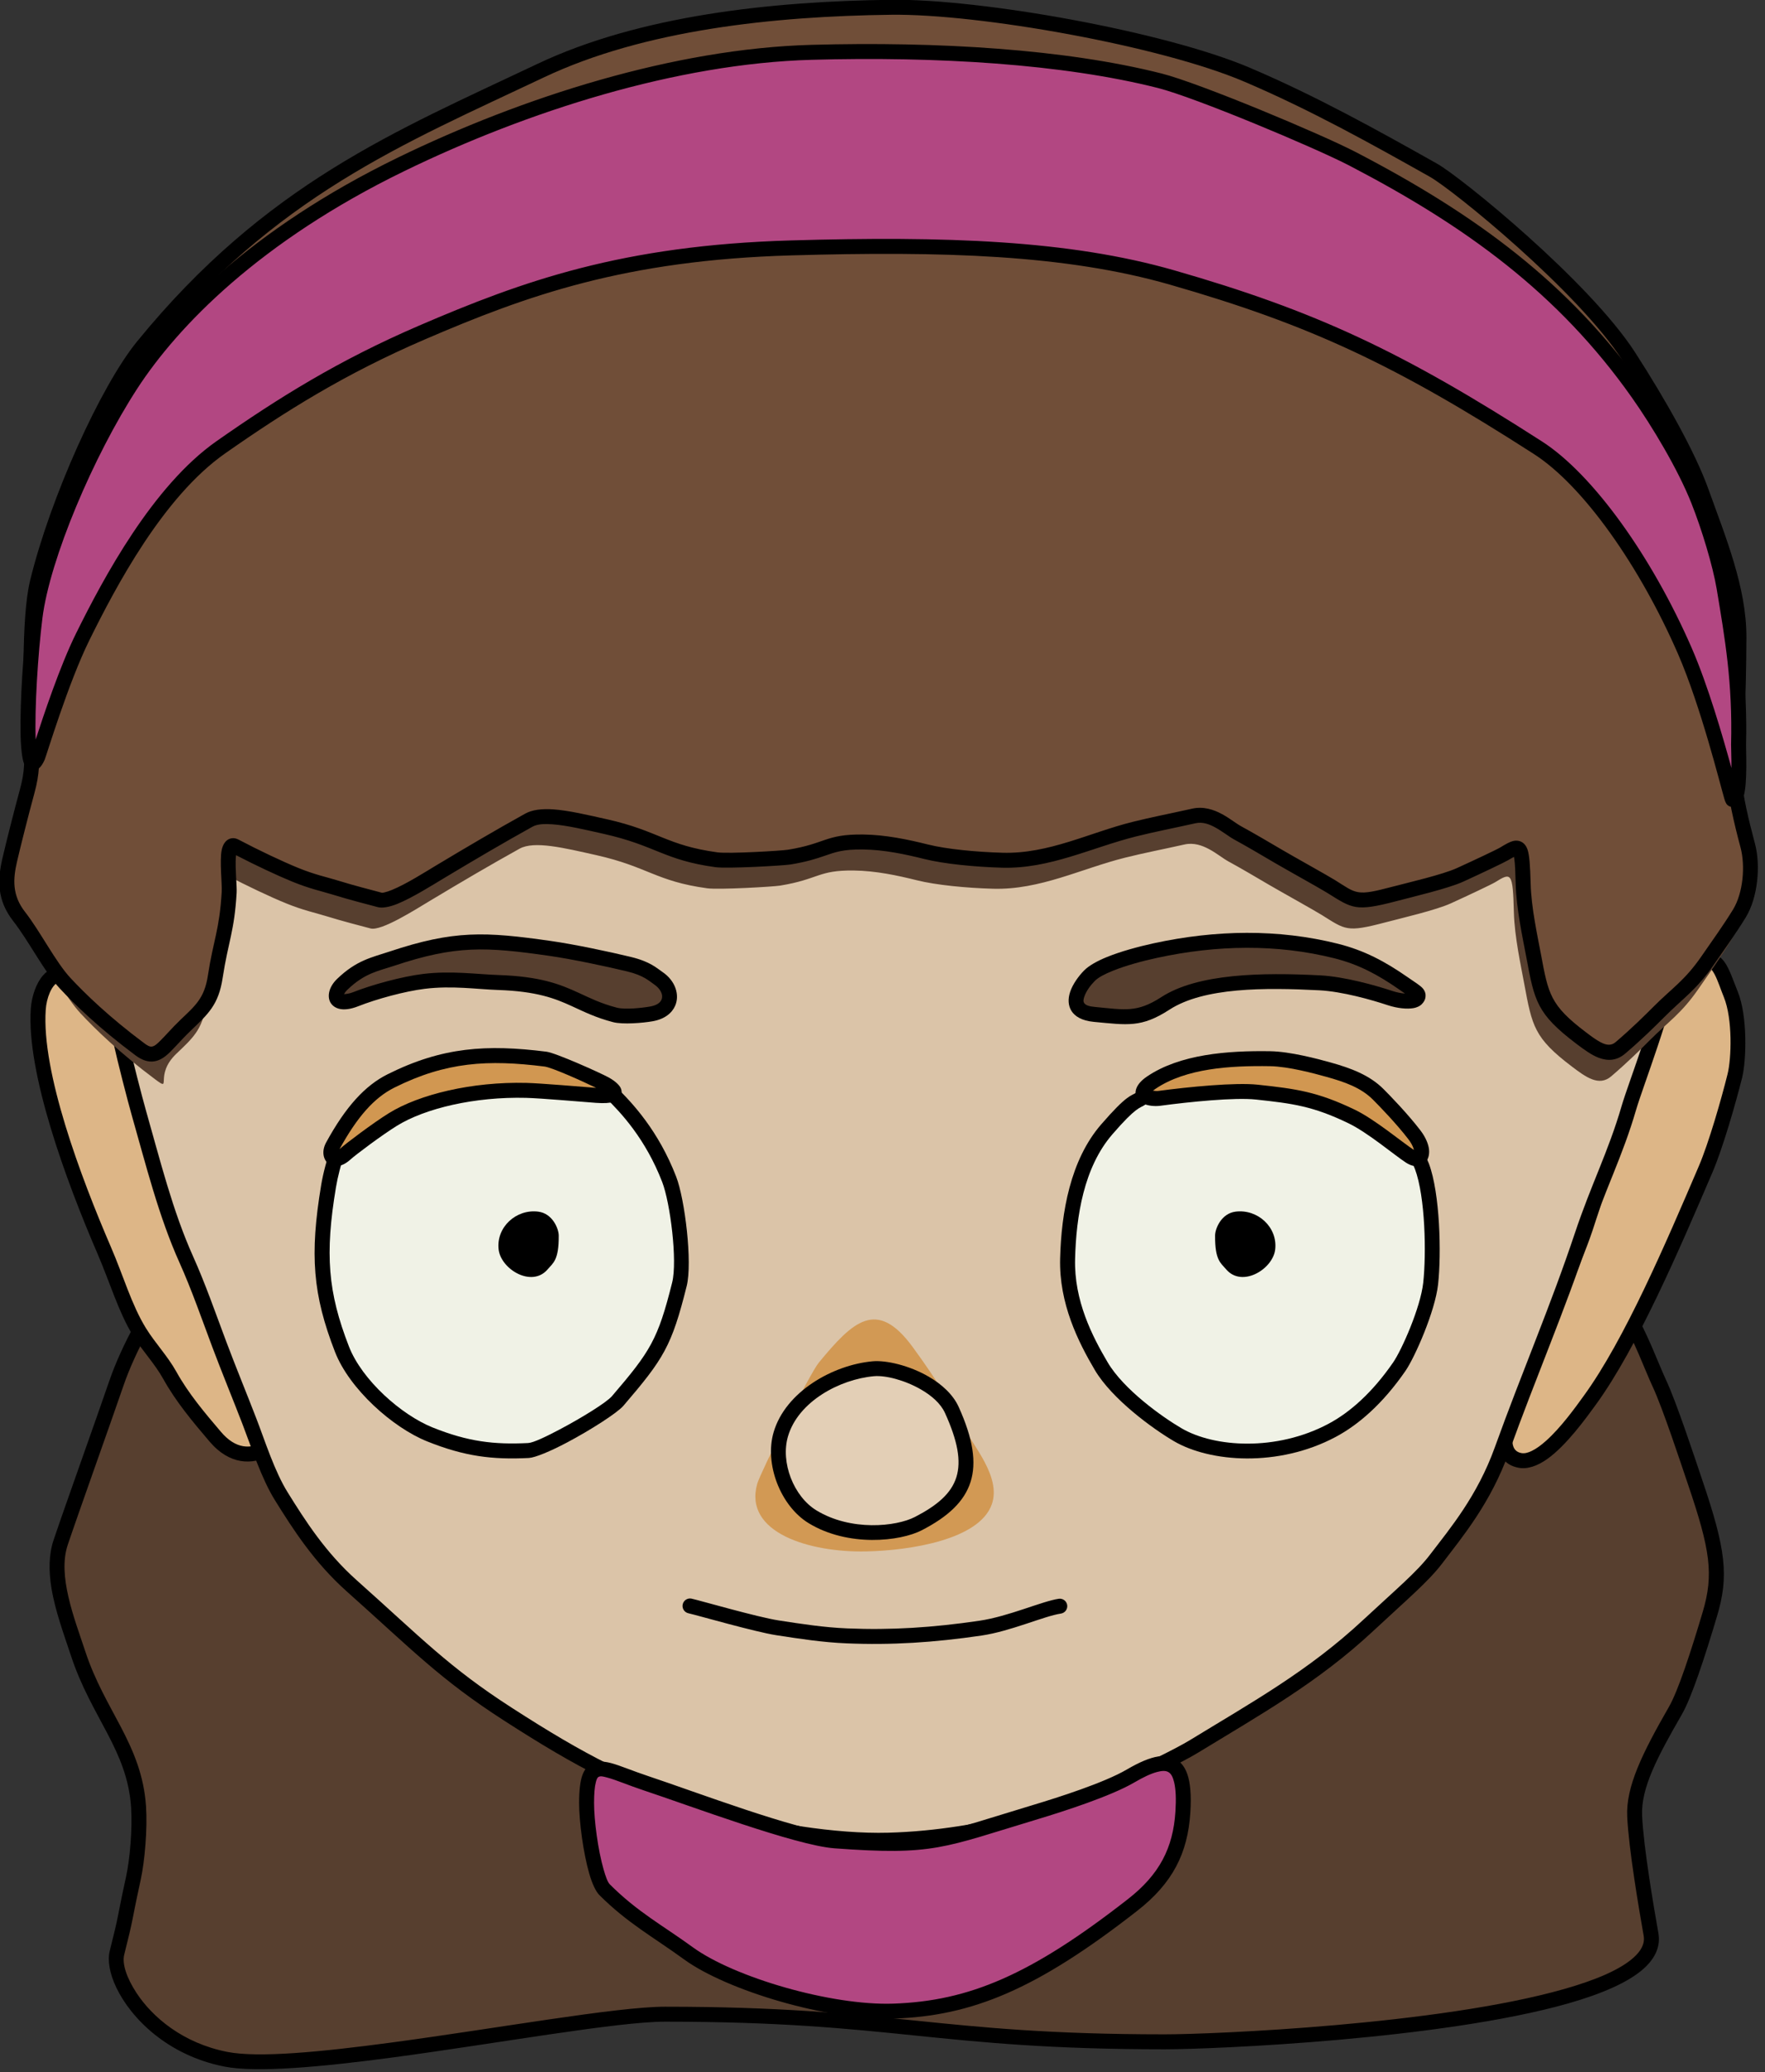 <?xml version="1.0" encoding="UTF-8" standalone="no"?>
<!DOCTYPE svg PUBLIC "-//W3C//DTD SVG 1.1//EN" "http://www.w3.org/Graphics/SVG/1.1/DTD/svg11.dtd">
<svg width="100%" height="100%" viewBox="0 0 236 277" version="1.1" xmlns="http://www.w3.org/2000/svg" xmlns:xlink="http://www.w3.org/1999/xlink" xml:space="preserve" xmlns:serif="http://www.serif.com/" style="fill-rule:evenodd;clip-rule:evenodd;stroke-linejoin:round;stroke-miterlimit:2;">
    <rect x="0" y="0" width="236" height="277" fill="#333333" stroke="none"/>
    <g transform="matrix(1,0,0,1,-789.488,-282.255)">
        <g id="Ebene3" transform="matrix(0.807,0,0,0.807,152.476,54.637)">
            <path d="M820.024,491.514C814.667,497.509 810.463,505.883 808.665,511.12C806.479,517.487 801.167,532.318 799.416,537.531C797.529,543.145 800.497,550.455 802.301,555.945C805.616,566.039 811.655,571.452 812.317,581.356C812.558,584.958 812.121,590.125 811.459,593.167C809.689,601.308 810.483,598.575 808.73,605.566C807.685,609.73 813.909,620.624 826.783,623.151C839.874,625.721 886.211,615.689 899.543,615.689C937.49,615.689 944.347,620.264 982.295,620.264C994.018,620.264 1065.5,616.996 1062.91,602.449C1062.15,598.123 1060.46,588.246 1060.2,582.915C1059.98,578.123 1062.7,572.807 1066.96,565.384C1068.52,562.687 1070.65,556.178 1072.66,549.414C1074.59,542.963 1074.03,538.77 1070.22,527.562C1069.07,524.184 1066.01,514.826 1064.27,511.136C1062.24,506.811 1058.49,495.35 1053.12,494.198C1043.44,492.124 992.245,481.659 981.047,481.228C946.232,479.889 912.86,480.387 878.296,483.483C846.542,486.327 828.884,481.598 820.024,491.514Z" style="fill:rgb(87,63,47);"/>
            <path d="M819.1,490.689C813.627,496.814 809.33,505.367 807.493,510.718C805.307,517.087 799.993,531.922 798.241,537.137C797.426,539.564 797.427,542.284 797.874,545.054C798.505,548.964 800.023,552.982 801.123,556.332C802.805,561.451 805.169,565.386 807.205,569.294C809.135,572.999 810.763,576.676 811.081,581.438C811.314,584.935 810.891,589.951 810.249,592.903C808.483,601.019 809.276,598.295 807.528,605.265C807.165,606.712 807.483,608.877 808.617,611.256C811.02,616.299 817.057,622.504 826.544,624.367C831.857,625.41 842.569,624.441 854.374,622.862C871.764,620.537 891.572,616.928 899.543,616.928C937.49,616.928 944.347,621.503 982.295,621.503C990.543,621.503 1028.22,619.884 1049.2,613.903C1054.79,612.309 1059.22,610.375 1061.71,608.132C1063.67,606.366 1064.52,604.382 1064.13,602.232C1063.37,597.941 1061.69,588.145 1061.44,582.857C1061.22,578.24 1063.93,573.152 1068.04,566.002C1069.62,563.259 1071.8,556.646 1073.85,549.767C1075.84,543.096 1075.33,538.754 1071.39,527.163C1070.24,523.759 1067.14,514.327 1065.39,510.608C1064.16,507.986 1062.3,502.771 1059.84,498.764C1058.01,495.789 1055.8,493.505 1053.38,492.987C1043.67,490.907 992.325,480.422 981.095,479.99C946.226,478.649 912.803,479.148 878.185,482.249C859.125,483.956 845.141,482.937 835.089,483.99C828.028,484.73 822.836,486.507 819.1,490.689ZM820.948,492.34C824.3,488.588 829.011,487.119 835.347,486.455C845.391,485.402 859.362,486.423 878.406,484.717C912.917,481.626 946.238,481.129 981,482.466C992.165,482.896 1043.21,493.342 1052.86,495.41C1054.74,495.813 1056.31,497.749 1057.72,500.061C1060.13,503.984 1061.94,509.096 1063.15,511.663C1064.87,515.324 1067.91,524.609 1069.05,527.96C1072.73,538.787 1073.33,542.829 1071.48,549.06C1069.5,555.71 1067.41,562.115 1065.89,564.766C1061.47,572.462 1058.73,578.005 1058.97,582.974C1059.22,588.348 1060.92,598.305 1061.69,602.665C1061.93,604.007 1061.27,605.189 1060.05,606.292C1057.76,608.353 1053.66,610.055 1048.52,611.52C1027.76,617.44 990.459,619.025 982.295,619.025C944.347,619.025 937.49,614.45 899.543,614.45C891.515,614.45 871.561,618.064 854.046,620.406C842.581,621.94 832.181,622.948 827.021,621.935C819.69,620.496 814.622,616.21 811.962,612.148C810.336,609.665 809.568,607.317 809.931,605.867C811.69,598.855 810.894,601.596 812.67,593.43C813.351,590.299 813.801,584.981 813.553,581.273C813.21,576.131 811.487,572.15 809.403,568.149C807.424,564.351 805.112,560.533 803.478,555.558C802.587,552.847 801.405,549.686 800.683,546.51C800.004,543.527 799.715,540.53 800.59,537.926C802.341,532.714 807.652,517.887 809.837,511.522C811.596,506.398 815.707,498.205 820.948,492.34Z"/>
            <path d="M1070.46,442.479C1073.79,438.905 1074.83,443.576 1076.12,446.743C1077.7,450.594 1077.48,457.539 1076.81,460.253C1075.77,464.411 1073.64,471.832 1071.97,475.717C1066.48,488.523 1059.6,504.593 1052.8,513.96C1050.54,517.076 1045.11,524.716 1041.19,523.958C1035.56,522.868 1041,512.126 1042.99,507.657C1043.76,505.926 1050.17,491.11 1052.01,485.587C1055.04,476.5 1061.53,455.913 1061.94,454.664C1063.24,450.777 1067.81,445.319 1070.46,442.479Z" style="fill:rgb(221,182,135);"/>
            <path d="M1069.55,441.634C1066.81,444.575 1062.11,450.247 1060.77,454.272C1060.35,455.521 1053.87,476.108 1050.84,485.195C1049,490.69 1042.62,505.432 1041.85,507.154C1040.41,510.412 1037.27,516.896 1037.48,520.868C1037.61,523.123 1038.62,524.723 1040.95,525.174C1042.41,525.457 1044.07,524.895 1045.71,523.733C1048.9,521.476 1052.16,516.944 1053.8,514.688C1060.64,505.261 1067.59,489.093 1073.11,476.205C1074.8,472.272 1076.96,464.762 1078.01,460.554C1078.72,457.685 1078.94,450.344 1077.27,446.274C1076.58,444.593 1075.93,442.526 1075.05,441.34C1074.35,440.416 1073.51,439.928 1072.54,439.953C1071.72,439.974 1070.71,440.395 1069.55,441.633L1069.55,441.634ZM1071.37,443.324C1071.67,442.992 1071.95,442.747 1072.21,442.586C1072.38,442.485 1072.51,442.404 1072.63,442.433C1072.78,442.467 1072.88,442.598 1073,442.739C1073.15,442.932 1073.3,443.167 1073.44,443.427C1074.02,444.518 1074.47,445.984 1074.98,447.213C1076.46,450.844 1076.24,457.394 1075.6,459.953C1074.58,464.059 1072.48,471.391 1070.83,475.229C1065.38,487.952 1058.55,503.926 1051.79,513.233C1050.47,515.052 1048.05,518.464 1045.49,520.738C1044.71,521.433 1043.92,522.02 1043.15,522.392C1042.55,522.681 1041.97,522.847 1041.42,522.742C1039.86,522.439 1039.8,520.951 1040.05,519.213C1040.57,515.56 1042.96,510.766 1044.12,508.16C1044.89,506.421 1051.34,491.529 1053.19,485.978C1056.21,476.892 1062.7,456.304 1063.12,455.056C1064.37,451.306 1068.81,446.064 1071.37,443.324Z"/>
            <path d="M801.381,444.582C798.379,441.513 795.96,445.445 795.698,449.232C794.976,459.677 801.493,477.274 806.629,489.177C808.691,493.954 810.079,498.798 812.472,502.687C813.979,505.135 816.066,507.299 817.488,509.858C819.538,513.547 822.24,516.766 825.031,520.041C827.907,523.416 830.987,523.417 833.591,522.043C838.03,519.701 830.957,515.212 829.506,511.22C827.743,506.372 824.554,501.855 823.164,496.99C820.838,488.847 817.585,481.245 815.401,473.055C813.531,466.04 810.987,459.128 808.607,451.684C808.34,450.848 802.537,445.764 801.381,444.582Z" style="fill:rgb(221,182,135);"/>
            <path d="M802.267,443.716C801.451,442.881 800.647,442.46 799.911,442.31C798.605,442.042 797.406,442.558 796.455,443.658C795.362,444.922 794.607,447.047 794.462,449.146C793.73,459.739 800.283,477.597 805.492,489.667C807.578,494.503 808.995,499.4 811.417,503.337C812.914,505.769 814.992,507.916 816.405,510.46C818.494,514.22 821.243,517.506 824.088,520.844C825.76,522.806 827.512,523.753 829.203,524.044C830.931,524.341 832.623,523.955 834.17,523.139C835.209,522.59 835.778,521.921 836.057,521.228C836.469,520.206 836.271,519.023 835.571,517.767C834.932,516.623 833.863,515.371 832.83,514.096C831.938,512.994 831.065,511.882 830.67,510.797C828.917,505.976 825.738,501.488 824.356,496.65C822.031,488.514 818.781,480.919 816.598,472.735C814.723,465.702 812.173,458.771 809.787,451.306C809.709,451.064 809.369,450.531 808.767,449.89C807.103,448.118 803.194,444.664 802.267,443.716ZM807.461,452.168C809.825,459.551 812.348,466.412 814.204,473.374C816.39,481.572 819.644,489.18 821.973,497.331C823.371,502.223 826.569,506.768 828.342,511.644C829.101,513.733 831.296,515.977 832.756,517.98C833.166,518.543 833.511,519.078 833.693,519.586C833.788,519.854 833.854,520.101 833.748,520.327C833.634,520.569 833.38,520.754 833.013,520.947C831.956,521.505 830.805,521.805 829.623,521.602C828.404,521.392 827.179,520.651 825.974,519.237C823.237,516.026 820.581,512.874 818.571,509.257C817.14,506.681 815.043,504.501 813.528,502.038C811.163,498.196 809.804,493.406 807.767,488.686C802.703,476.95 796.222,459.616 796.934,449.317C797.002,448.325 797.238,447.321 797.608,446.474C797.839,445.947 798.119,445.482 798.454,445.144C798.671,444.924 798.902,444.755 799.171,444.725C799.588,444.677 800.006,444.948 800.495,445.448C801.307,446.278 804.399,449.024 806.274,450.884C806.813,451.419 807.355,452.044 807.461,452.168Z"/>
            <path d="M809.348,454.467C810.082,457.798 811.74,464.208 812.385,466.468C814.693,474.546 816.8,483.074 820.242,490.722C822.218,495.115 823.999,500.223 825.688,504.728C827.186,508.723 829.211,513.652 830.704,517.534C832.162,521.325 833.768,526.366 835.957,529.886C838.916,534.646 842.345,540.017 847.638,544.736C858.427,554.355 862.984,559.213 873.516,565.994C885.56,573.748 893.644,578.073 907.601,582.546C915.971,585.23 927.848,587.107 936.575,586.866C944.816,586.638 951.976,585.305 959.496,583.572C964.251,582.476 982.228,574.363 987.193,571.329C997.414,565.083 1006.9,559.825 1016.06,551.295C1021.59,546.138 1025.05,543.263 1027.3,540.305C1030.67,535.882 1035.23,530.454 1038.21,522.192C1042.75,509.594 1047.38,498.942 1051.47,486.7C1054.18,478.593 1057.01,473.219 1059.24,465.578C1060.34,461.798 1065.06,449.851 1067.04,440.022C1068.37,433.424 1063.49,406.731 1056.58,401.059C1040.89,388.161 1021.7,383.924 1002.09,379.94C988.75,377.231 947.471,372.04 923.648,372.775C914.016,373.072 842.731,386.821 823.522,405.019C819.01,409.294 805.069,433.563 805.545,438.323C806.049,443.355 808.387,450.106 809.348,454.467Z" style="fill:rgb(219,196,168);"/>
            <path d="M808.138,454.734C808.876,458.085 810.544,464.534 811.194,466.808C813.518,474.943 815.646,483.529 819.112,491.231C821.078,495.601 822.848,500.681 824.528,505.163C826.027,509.161 828.053,514.094 829.547,517.979C831.031,521.836 832.677,526.959 834.904,530.541C837.919,535.39 841.422,540.854 846.813,545.661C857.665,555.336 862.252,560.215 872.846,567.036C884.992,574.856 893.146,579.214 907.222,583.726C915.712,586.448 927.758,588.349 936.609,588.104C944.938,587.874 952.174,586.531 959.775,584.779C964.592,583.669 982.808,575.46 987.839,572.386C998.133,566.096 1007.69,560.792 1016.9,552.202C1022.51,546.976 1026,544.053 1028.29,541.056C1031.72,536.554 1036.34,531.021 1039.37,522.612C1043.92,510.004 1048.56,499.344 1052.65,487.092C1055.36,478.968 1058.2,473.582 1060.43,465.924C1061.53,462.129 1066.27,450.134 1068.26,440.267C1069.07,436.214 1067.65,424.75 1064.82,414.979C1062.89,408.324 1060.26,402.474 1057.37,400.102C1041.51,387.072 1022.15,382.75 1002.34,378.726C988.948,376.007 947.52,370.799 923.61,371.537C917.799,371.716 889.668,376.747 863.925,384.709C846.643,390.054 830.449,396.75 822.67,404.119C819.461,407.159 811.529,420.134 807.243,429.314C806.127,431.704 805.257,433.839 804.768,435.482C804.391,436.748 804.245,437.767 804.313,438.447C804.82,443.522 807.169,450.335 808.138,454.734L808.138,454.734ZM810.558,454.201C809.605,449.878 807.277,443.187 806.778,438.2C806.732,437.737 806.886,437.052 807.143,436.189C807.605,434.636 808.434,432.621 809.488,430.363C813.641,421.469 821.266,408.863 824.374,405.918C831.962,398.73 847.8,392.29 864.657,387.077C890.121,379.201 917.939,374.191 923.686,374.013C947.423,373.281 988.552,378.455 1001.84,381.154C1021.25,385.097 1040.26,389.25 1055.8,402.016C1058.43,404.181 1060.68,409.596 1062.44,415.669C1065.14,424.991 1066.6,435.912 1065.83,439.778C1063.86,449.568 1059.14,461.466 1058.05,465.231C1055.83,472.856 1053,478.218 1050.3,486.307C1046.21,498.54 1041.58,509.184 1037.04,521.772C1034.12,529.887 1029.62,535.21 1026.31,539.554C1024.09,542.472 1020.68,545.3 1015.21,550.389C1006.12,558.858 996.696,564.07 986.547,570.272C981.647,573.266 963.911,581.283 959.218,582.365C951.777,584.079 944.694,585.402 936.541,585.627C927.938,585.865 916.231,584.012 907.979,581.367C894.141,576.931 886.128,572.64 874.187,564.952C863.715,558.21 859.19,553.375 848.462,543.811C843.269,539.181 839.913,533.903 837.009,529.232C834.858,525.773 833.293,520.814 831.86,517.089C830.368,513.21 828.345,508.285 826.848,504.293C825.15,499.764 823.359,494.63 821.371,490.214C817.954,482.619 815.869,474.149 813.577,466.127C812.935,463.881 811.287,457.511 810.558,454.201L810.558,454.201Z"/>
            <g transform="matrix(1,0,0,1,-1.538,4.724)">
                <path d="M804.238,445.18C801.744,442.506 799.145,437.361 796.625,434.139C794.177,431.009 794.317,427.989 795.054,424.792C795.633,422.282 796.987,416.922 797.94,413.43C798.856,410.076 798.689,408.486 798.678,406.01C798.645,398.534 798.103,385.064 799.651,378.726C802.959,365.185 807.056,346.716 813.049,339.376C834.197,313.469 855.494,304.86 878.931,293.759C895.702,285.815 917.309,283.504 937.024,283.26C951.69,283.078 981.917,288.433 995.979,294.427C1006.92,299.09 1016.97,304.686 1026.86,310.248C1030.75,312.437 1051.68,329.421 1059.21,341.063C1064.24,348.843 1069.09,357.463 1071.25,363.458C1074.02,371.187 1077.51,379.481 1077.48,387.64C1077.45,397.891 1076.96,405.871 1076.83,411.648C1076.8,413.478 1077.9,418.258 1078.93,422.09C1079.83,425.448 1079.39,430.36 1077.55,433.364C1075.88,436.077 1074.13,438.494 1072.29,441.164C1069.43,445.287 1067.37,446.502 1064.21,449.674C1062.78,451.114 1060.5,453.356 1057.86,455.613C1055.82,457.355 1053.64,455.737 1051.33,453.987C1045.08,449.255 1044.75,447.3 1043.45,440.31C1042.93,437.473 1041.83,432.481 1041.73,428.453C1041.56,421.753 1041.29,421.809 1038.61,423.472C1038.06,423.81 1034.12,425.673 1031.26,426.974C1028.83,428.081 1023.15,429.401 1020.37,430.133C1014,431.81 1013.83,431.342 1009.9,428.89C1008.69,428.131 1003.09,425.023 1001.17,423.896C998.994,422.615 996.558,421.179 994.419,420.012C992.756,419.105 990.165,416.54 987.17,417.209C983.427,418.045 980.447,418.612 977.315,419.395C970.017,421.22 963.209,424.761 955.437,424.543C951.029,424.42 945.993,423.936 942.821,423.143C939.547,422.325 935.987,421.572 932.393,421.523C926.402,421.442 926.612,422.968 920.124,424.027C919.012,424.208 910.007,424.732 908.071,424.468C899.576,423.307 898.246,420.894 889.662,418.97C884.387,417.788 879.414,416.557 876.982,417.908C871.924,420.718 867.536,423.305 862.19,426.51C859.703,428.001 854.083,431.604 852.28,431.118C850.439,430.622 847.817,429.971 844.848,429.054C843.014,428.487 841.172,428.132 838.27,426.951C835.719,425.913 831.705,424.019 828.323,422.235C826.458,421.251 827.436,427.973 827.328,429.859C826.962,436.222 825.937,437.876 825.026,443.84C824.397,447.961 822.794,449.306 820.105,451.884C816.365,455.468 819.517,458.284 816.615,456.12C810.662,451.681 806.663,447.779 804.238,445.18Z" style="fill:rgb(87,63,47);"/>
            </g>
            <g transform="matrix(1,0,0,1,-1.538,4.724)">
                <path d="M828.472,423.711C831.726,425.399 835.404,427.122 837.803,428.098C840.75,429.298 842.62,429.662 844.482,430.238C847.468,431.16 850.106,431.815 851.957,432.314C852.667,432.505 853.847,432.321 855.212,431.767C857.694,430.758 861.048,428.64 862.827,427.573C868.16,424.376 872.538,421.795 877.584,418.991C878.386,418.545 879.532,418.497 880.888,418.594C883.301,418.766 886.292,419.485 889.391,420.179C898.021,422.113 899.362,424.528 907.903,425.695C909.898,425.968 919.178,425.437 920.324,425.25C923.017,424.81 924.598,424.293 925.924,423.836C927.723,423.216 929.002,422.716 932.377,422.762C935.873,422.81 939.335,423.549 942.521,424.345C945.759,425.154 950.901,425.656 955.402,425.782C963.29,426.003 970.209,422.449 977.616,420.597C980.738,419.817 983.709,419.252 987.44,418.418C988.628,418.153 989.726,418.575 990.701,419.107C991.931,419.778 992.994,420.646 993.826,421.1C995.954,422.26 998.377,423.689 1000.54,424.964C1002.45,426.087 1008.04,429.185 1009.25,429.94C1011.41,431.291 1012.56,432.048 1014.02,432.283C1015.46,432.514 1017.24,432.238 1020.69,431.331C1023.52,430.586 1029.3,429.229 1031.78,428.102C1034.69,426.775 1038.7,424.869 1039.26,424.524C1039.58,424.326 1039.94,424.13 1040.21,423.988C1040.23,424.083 1040.25,424.183 1040.26,424.281C1040.39,425.183 1040.44,426.539 1040.49,428.484C1040.59,432.577 1041.7,437.652 1042.24,440.536C1043.61,447.923 1043.98,449.975 1050.58,454.975C1051.84,455.929 1053.08,456.829 1054.26,457.27C1055.78,457.835 1057.24,457.768 1058.66,456.555C1061.34,454.273 1063.64,452.005 1065.09,450.548C1068.31,447.317 1070.4,446.069 1073.31,441.869C1075.17,439.18 1076.93,436.745 1078.61,434.012C1080.61,430.75 1081.11,425.416 1080.13,421.769C1079.13,418.062 1078.04,413.444 1078.07,411.674C1078.19,405.891 1078.69,397.905 1078.72,387.644C1078.75,379.345 1075.23,370.901 1072.41,363.039C1070.24,356.978 1065.33,348.257 1060.25,340.39C1052.62,328.594 1031.41,311.386 1027.47,309.168C1017.54,303.584 1007.45,297.968 996.465,293.287C982.283,287.242 951.8,281.838 937.009,282.021C917.117,282.268 895.322,284.624 878.4,292.64C854.805,303.816 833.381,312.51 812.089,338.592C806.018,346.029 801.799,364.714 798.448,378.432C796.882,384.84 797.405,398.457 797.439,406.015C797.449,408.38 797.619,409.9 796.745,413.104C795.788,416.611 794.428,421.993 793.847,424.514C793.027,428.07 792.926,431.42 795.649,434.902C798.189,438.15 800.818,443.33 803.332,446.025C805.79,448.659 809.841,452.615 815.875,457.114C816.452,457.544 816.833,457.799 817.078,457.92C817.382,458.07 817.628,458.111 817.811,458.115C818.155,458.122 818.427,458.018 818.654,457.853C818.909,457.668 819.183,457.333 819.251,456.736C819.316,456.16 819.085,454.578 820.962,452.778C823.878,449.983 825.569,448.496 826.251,444.027C827.169,438.014 828.196,436.345 828.565,429.93C828.629,428.801 828.303,425.936 828.434,424.036C828.441,423.933 828.455,423.821 828.472,423.711ZM816.99,454.852C811.318,450.587 807.487,446.846 805.144,444.335C802.67,441.683 800.101,436.571 797.601,433.376C795.428,430.597 795.607,427.908 796.261,425.071C796.838,422.571 798.186,417.234 799.135,413.757C800.092,410.252 799.928,408.591 799.917,406.004C799.884,398.611 799.323,385.289 800.855,379.02C804.12,365.655 808.094,347.404 814.008,340.159C835.013,314.429 856.184,305.905 879.461,294.879C896.083,287.006 917.5,284.741 937.04,284.499C951.581,284.318 981.551,289.624 995.493,295.567C1006.39,300.211 1016.4,305.788 1026.25,311.328C1030.09,313.488 1050.74,330.249 1058.17,341.736C1063.14,349.429 1067.95,357.949 1070.08,363.877C1072.81,371.473 1076.27,379.617 1076.25,387.636C1076.21,397.878 1075.72,405.85 1075.6,411.622C1075.56,413.512 1076.67,418.454 1077.74,422.411C1078.56,425.479 1078.18,429.971 1076.5,432.715C1074.84,435.409 1073.1,437.808 1071.27,440.458C1068.47,444.504 1066.43,445.687 1063.33,448.799C1061.91,450.223 1059.67,452.44 1057.05,454.67C1056.27,455.34 1055.45,455.148 1054.6,454.714C1053.78,454.293 1052.94,453.653 1052.08,453C1046.18,448.536 1045.9,446.678 1044.67,440.085C1044.15,437.293 1043.06,432.384 1042.97,428.423C1042.89,425.408 1042.76,423.673 1042.46,422.803C1042.19,421.998 1041.74,421.612 1041.27,421.426C1040.92,421.288 1040.52,421.25 1040.06,421.361C1039.55,421.482 1038.86,421.859 1037.95,422.419C1037.42,422.751 1033.55,424.571 1030.75,425.847C1028.36,426.933 1022.79,428.217 1020.06,428.935C1017.13,429.704 1015.64,430.033 1014.42,429.836C1013.22,429.644 1012.33,428.941 1010.56,427.839C1009.34,427.078 1003.72,423.959 1001.8,422.828C999.611,421.54 997.163,420.097 995.013,418.924C994.181,418.471 993.117,417.603 991.887,416.932C990.403,416.122 988.708,415.596 986.9,416C983.146,416.839 980.156,417.408 977.015,418.193C969.825,419.99 963.128,423.519 955.471,423.305C951.157,423.184 946.226,422.717 943.122,421.941C939.758,421.1 936.101,420.334 932.41,420.284C929.208,420.241 927.664,420.634 926.052,421.172C924.591,421.661 923.07,422.291 919.925,422.804C918.847,422.98 910.116,423.497 908.239,423.24C899.789,422.086 898.47,419.674 889.933,417.761C886.702,417.037 883.58,416.302 881.065,416.122C879.135,415.984 877.523,416.19 876.38,416.825C871.31,419.642 866.912,422.235 861.553,425.447C859.851,426.468 856.652,428.507 854.279,429.471C853.834,429.652 853.423,429.793 853.065,429.87C852.879,429.91 852.723,429.954 852.602,429.922C850.772,429.428 848.165,428.782 845.214,427.87C843.409,427.312 841.594,426.966 838.737,425.803C836.215,424.776 832.246,422.903 828.901,421.139C828.205,420.772 827.631,420.852 827.169,421.108C826.718,421.357 826.279,421.93 826.092,422.843C825.724,424.647 826.169,428.433 826.091,429.788C825.728,436.098 824.704,437.738 823.801,443.653C823.225,447.427 821.71,448.629 819.247,450.989C817.862,452.318 817.255,453.776 816.99,454.852Z" style="fill:none;"/>
            </g>
            <path d="M800.148,444.915C797.654,442.242 795.054,437.096 792.534,433.874C790.086,430.744 790.226,427.724 790.964,424.528C791.543,422.017 792.896,416.658 793.849,413.166C794.765,409.811 794.598,408.221 794.587,405.745C794.554,398.269 794.012,384.8 795.561,378.461C798.869,364.92 807.056,346.716 813.049,339.376C834.197,313.469 855.494,304.86 878.931,293.759C895.702,285.815 917.309,283.504 937.024,283.26C951.69,283.078 981.917,288.433 995.979,294.427C1006.92,299.09 1016.97,304.686 1026.86,310.248C1030.75,312.437 1051.68,329.421 1059.21,341.063C1064.24,348.843 1069.09,357.463 1071.25,363.458C1074.02,371.187 1077.51,379.481 1077.48,387.64C1077.45,397.891 1076.96,405.871 1076.83,411.648C1076.8,413.478 1077.9,418.258 1078.93,422.09C1079.83,425.448 1079.39,430.36 1077.55,433.364C1075.88,436.077 1074.13,438.494 1072.29,441.164C1069.43,445.287 1067.37,446.502 1064.21,449.674C1062.78,451.114 1060.5,453.356 1057.86,455.613C1055.82,457.355 1053.64,455.737 1051.33,453.987C1045.08,449.255 1044.75,447.3 1043.45,440.31C1042.93,437.473 1041.83,432.481 1041.73,428.453C1041.56,421.753 1041.29,421.809 1038.61,423.472C1038.06,423.81 1034.12,425.673 1031.26,426.974C1028.83,428.081 1023.15,429.401 1020.37,430.133C1014,431.81 1013.83,431.342 1009.9,428.89C1008.69,428.131 1003.09,425.023 1001.17,423.896C998.994,422.615 996.558,421.179 994.419,420.012C992.756,419.105 990.165,416.54 987.17,417.209C983.427,418.045 980.447,418.612 977.315,419.395C970.017,421.22 963.209,424.761 955.437,424.543C951.029,424.42 945.993,423.936 942.821,423.143C939.547,422.325 935.987,421.572 932.393,421.523C926.402,421.442 926.612,422.968 920.124,424.027C919.012,424.208 910.007,424.732 908.071,424.468C899.576,423.307 898.246,420.894 889.662,418.97C884.387,417.788 879.414,416.557 876.982,417.908C871.924,420.718 867.536,423.305 862.19,426.51C859.703,428.001 854.083,431.604 852.28,431.118C850.439,430.622 847.817,429.971 844.848,429.054C843.014,428.487 841.172,428.132 838.27,426.951C835.719,425.913 831.705,424.019 828.323,422.235C826.458,421.251 827.436,427.973 827.328,429.859C826.962,436.222 825.937,437.876 825.026,443.84C824.397,447.961 822.794,449.306 820.105,451.884C816.365,455.468 815.426,458.019 812.525,455.856C806.571,451.417 802.573,447.515 800.148,444.915Z" style="fill:rgb(112,78,56);"/>
            <path d="M828.472,423.711C831.726,425.399 835.404,427.122 837.803,428.098C840.75,429.298 842.62,429.662 844.482,430.238C847.468,431.16 850.106,431.815 851.957,432.314C852.667,432.505 853.847,432.321 855.212,431.767C857.694,430.758 861.048,428.64 862.827,427.573C868.16,424.376 872.538,421.795 877.584,418.991C878.386,418.545 879.532,418.497 880.888,418.594C883.301,418.766 886.292,419.485 889.391,420.179C898.021,422.113 899.362,424.528 907.903,425.695C909.898,425.968 919.178,425.437 920.324,425.25C923.017,424.81 924.598,424.293 925.924,423.836C927.723,423.216 929.002,422.716 932.377,422.762C935.873,422.81 939.335,423.549 942.521,424.345C945.759,425.154 950.901,425.656 955.402,425.782C963.29,426.003 970.209,422.449 977.616,420.597C980.738,419.817 983.709,419.252 987.44,418.418C988.628,418.153 989.726,418.575 990.701,419.107C991.931,419.778 992.994,420.646 993.826,421.1C995.954,422.26 998.377,423.689 1000.54,424.964C1002.45,426.087 1008.04,429.185 1009.25,429.94C1011.41,431.291 1012.56,432.048 1014.02,432.283C1015.46,432.514 1017.24,432.238 1020.69,431.331C1023.52,430.586 1029.3,429.229 1031.78,428.102C1034.69,426.775 1038.7,424.869 1039.26,424.524C1039.58,424.326 1039.94,424.13 1040.21,423.988C1040.23,424.083 1040.25,424.183 1040.26,424.281C1040.39,425.183 1040.44,426.539 1040.49,428.484C1040.59,432.577 1041.7,437.652 1042.24,440.536C1043.61,447.923 1043.98,449.975 1050.58,454.975C1051.84,455.929 1053.08,456.829 1054.26,457.27C1055.78,457.835 1057.24,457.768 1058.66,456.555C1061.34,454.273 1063.64,452.005 1065.09,450.548C1068.31,447.317 1070.4,446.069 1073.31,441.869C1075.17,439.18 1076.93,436.745 1078.61,434.012C1080.61,430.75 1081.11,425.416 1080.13,421.769C1079.13,418.062 1078.04,413.444 1078.07,411.674C1078.19,405.891 1078.69,397.905 1078.72,387.644C1078.75,379.345 1075.23,370.901 1072.41,363.039C1070.24,356.978 1065.33,348.257 1060.25,340.39C1052.62,328.594 1031.41,311.386 1027.47,309.168C1017.54,303.584 1007.45,297.968 996.465,293.287C982.283,287.242 951.8,281.838 937.009,282.021C917.117,282.268 895.322,284.624 878.4,292.64C854.805,303.816 833.381,312.51 812.089,338.592C806.02,346.026 797.708,364.453 794.357,378.167C792.791,384.576 793.315,398.192 793.348,405.75C793.359,408.116 793.529,409.636 792.654,412.839C791.697,416.346 790.338,421.728 789.756,424.249C788.936,427.805 788.835,431.156 791.559,434.638C794.099,437.885 796.728,443.066 799.242,445.76L799.242,445.76C801.699,448.395 805.751,452.35 811.784,456.849C812.779,457.591 813.627,457.878 814.387,457.891C815.205,457.904 815.968,457.611 816.754,457.009C817.843,456.175 819.048,454.613 820.962,452.778C823.878,449.983 825.569,448.496 826.251,444.027C827.169,438.014 828.196,436.345 828.565,429.93C828.629,428.801 828.303,425.936 828.434,424.036C828.441,423.933 828.455,423.821 828.472,423.711ZM801.054,444.07C798.58,441.418 796.01,436.307 793.51,433.111C791.337,430.333 791.516,427.643 792.171,424.806C792.747,422.306 794.095,416.969 795.045,413.492C796.001,409.987 795.838,408.327 795.826,405.739C795.793,398.346 795.233,385.024 796.764,378.755C800.03,365.387 808.093,347.406 814.008,340.159C835.013,314.429 856.184,305.905 879.461,294.879C896.083,287.006 917.5,284.741 937.04,284.499C951.581,284.318 981.551,289.624 995.493,295.567C1006.39,300.211 1016.4,305.788 1026.25,311.328C1030.09,313.488 1050.74,330.249 1058.17,341.736C1063.14,349.429 1067.95,357.949 1070.08,363.877C1072.81,371.473 1076.27,379.617 1076.25,387.636C1076.21,397.878 1075.72,405.85 1075.6,411.622C1075.56,413.512 1076.67,418.454 1077.74,422.411C1078.56,425.479 1078.18,429.971 1076.5,432.715C1074.84,435.409 1073.1,437.808 1071.27,440.458C1068.47,444.504 1066.43,445.687 1063.33,448.799C1061.91,450.223 1059.67,452.44 1057.05,454.67C1056.27,455.34 1055.45,455.148 1054.6,454.714C1053.78,454.293 1052.94,453.653 1052.08,453C1046.18,448.536 1045.9,446.678 1044.67,440.085C1044.15,437.293 1043.06,432.384 1042.97,428.423C1042.89,425.408 1042.76,423.673 1042.46,422.803C1042.19,421.998 1041.74,421.612 1041.27,421.426C1040.92,421.288 1040.52,421.25 1040.06,421.361C1039.55,421.482 1038.86,421.859 1037.95,422.419C1037.42,422.751 1033.55,424.571 1030.75,425.847C1028.36,426.933 1022.79,428.217 1020.06,428.935C1017.13,429.704 1015.64,430.033 1014.42,429.836C1013.22,429.644 1012.33,428.941 1010.56,427.839C1009.34,427.078 1003.72,423.959 1001.8,422.828C999.611,421.54 997.163,420.097 995.013,418.924C994.181,418.471 993.117,417.603 991.887,416.932C990.403,416.122 988.708,415.596 986.9,416C983.146,416.839 980.156,417.408 977.015,418.193C969.825,419.99 963.128,423.519 955.471,423.305C951.157,423.184 946.226,422.717 943.122,421.941C939.758,421.1 936.101,420.334 932.41,420.284C929.208,420.241 927.664,420.634 926.052,421.172C924.591,421.661 923.07,422.291 919.925,422.804C918.847,422.98 910.116,423.497 908.239,423.24C899.789,422.086 898.47,419.674 889.933,417.761C886.702,417.037 883.58,416.302 881.065,416.122C879.135,415.984 877.523,416.19 876.38,416.825C871.31,419.642 866.912,422.235 861.553,425.447C859.851,426.468 856.652,428.507 854.279,429.471C853.834,429.652 853.423,429.793 853.065,429.87C852.879,429.91 852.723,429.954 852.602,429.922C850.772,429.428 848.165,428.782 845.214,427.87C843.409,427.312 841.594,426.966 838.737,425.803C836.215,424.776 832.246,422.903 828.901,421.139C828.205,420.772 827.631,420.852 827.169,421.108C826.718,421.357 826.279,421.93 826.092,422.843C825.724,424.647 826.169,428.433 826.091,429.788C825.728,436.098 824.704,437.738 823.801,443.653C823.225,447.427 821.71,448.629 819.247,450.989C817.751,452.423 816.704,453.692 815.799,454.559C815.344,454.996 814.979,455.338 814.545,455.405C814.162,455.465 813.782,455.248 813.265,454.862C807.392,450.483 803.446,446.635 801.054,444.07L801.054,444.07Z"/>
            <path d="M903.416,549.277C904.845,549.594 914.458,552.37 917.967,552.91C921.893,553.514 925.654,554.096 929.635,554.262C937.099,554.573 944.09,554.127 951.976,552.971C956.838,552.258 962.314,549.756 965.14,549.329C965.816,549.226 966.282,548.594 966.18,547.918C966.078,547.242 965.446,546.776 964.769,546.879C961.946,547.306 956.474,549.807 951.617,550.519C943.894,551.652 937.048,552.091 929.738,551.786C925.85,551.624 922.178,551.05 918.344,550.46C914.873,549.926 905.367,547.172 903.953,546.858C903.286,546.709 902.624,547.131 902.475,547.798C902.327,548.466 902.748,549.128 903.416,549.277Z"/>
            <path d="M914.817,527.846C912.53,535.983 923.587,539.227 932.841,539.035C940.182,538.883 951.633,537.09 953.691,531.226C955.291,526.669 950.501,521.436 948.903,518.239C947.68,515.793 944.573,510.597 940.52,505.099C934.632,497.114 930.673,500.911 925.026,507.762C923.481,509.637 915.33,526.019 914.817,527.846Z" style="fill:rgb(210,153,84);"/>
            <path d="M923.996,533.301C919.769,530.73 917.321,524.421 918.73,519.626C920.563,513.391 927.909,509.335 934.047,508.777C937.536,508.46 945.014,511.079 947.062,515.593C951.528,525.434 949.585,530.264 941.525,534.424C938.158,536.162 930.116,537.025 923.996,533.301Z" style="fill:rgb(227,207,182);"/>
            <path d="M923.352,534.36C929.894,538.341 938.494,537.383 942.093,535.525C946.489,533.256 949.152,530.739 950.172,527.512C951.178,524.332 950.592,520.372 948.191,515.081C947.273,513.059 945.41,511.349 943.222,510.08C940.044,508.238 936.205,507.336 933.935,507.543C927.342,508.142 919.51,512.58 917.542,519.277C915.987,524.565 918.69,531.524 923.352,534.36ZM924.64,532.243C920.849,529.936 918.655,524.276 919.919,519.975C921.616,514.202 928.475,510.527 934.16,510.011C936.076,509.836 939.296,510.669 941.979,512.224C943.699,513.221 945.213,514.516 945.934,516.105C947.999,520.655 948.674,524.031 947.81,526.765C946.959,529.455 944.621,531.432 940.957,533.323C937.822,534.941 930.337,535.71 924.64,532.243Z"/>
            <path d="M972.73,469.134C976.94,464.269 977.444,464.66 978.441,463.995C979.972,462.974 981.86,460.95 983.535,460.469C989.083,458.874 997.061,458.175 1003.65,459.117C1007.67,459.691 1011.37,460.523 1014.52,462.767C1016.53,464.21 1019.38,466.826 1020.84,468.91C1022.76,471.626 1024.2,473.25 1024.95,475.258C1026.74,480.009 1026.95,489.717 1026.4,494.674C1025.92,498.99 1022.7,506.257 1021.22,508.412C1017.6,513.665 1013.71,517.043 1010.07,518.984C1001,523.808 990.215,523.052 984.496,519.705C981.168,517.757 974.584,513.035 971.814,508.337C969.179,503.869 966.06,497.746 966.248,490.543C966.439,483.212 967.807,474.823 972.73,469.134Z" style="fill:rgb(240,242,230);"/>
            <clipPath id="_clip1">
                <path d="M972.73,469.134C976.94,464.269 977.444,464.66 978.441,463.995C979.972,462.974 981.86,460.95 983.535,460.469C989.083,458.874 997.061,458.175 1003.65,459.117C1007.67,459.691 1011.37,460.523 1014.52,462.767C1016.53,464.21 1019.38,466.826 1020.84,468.91C1022.76,471.626 1024.2,473.25 1024.95,475.258C1026.74,480.009 1026.95,489.717 1026.4,494.674C1025.92,498.99 1022.7,506.257 1021.22,508.412C1017.6,513.665 1013.71,517.043 1010.07,518.984C1001,523.808 990.215,523.052 984.496,519.705C981.168,517.757 974.584,513.035 971.814,508.337C969.179,503.869 966.06,497.746 966.248,490.543C966.439,483.212 967.807,474.823 972.73,469.134Z"/>
            </clipPath>
            <g clip-path="url(#_clip1)">
                <g transform="matrix(1.107,0,0,1.107,-648.873,-49.015)">
                    <path d="M1484.15,480.367C1481.99,480.639 1481.08,482.944 1481.08,483.96C1481.06,487.628 1481.9,488.022 1482.75,489.014C1485.12,491.784 1489.75,488.98 1490.08,486.01C1490.45,482.681 1487.44,479.953 1484.15,480.367Z"/>
                </g>
            </g>
            <path d="M971.793,468.324C966.687,474.224 965.208,482.907 965.009,490.51C964.815,497.978 968.015,504.335 970.746,508.966C973.618,513.836 980.42,518.755 983.87,520.774C989.86,524.279 1001.16,525.129 1010.65,520.078C1014.44,518.062 1018.48,514.569 1022.24,509.115C1023.78,506.871 1027.13,499.304 1027.63,494.811C1028.2,489.707 1027.95,479.715 1026.12,474.822C1025.33,472.732 1023.85,471.025 1021.86,468.196C1020.32,466.014 1017.35,463.269 1015.24,461.759C1011.93,459.4 1008.05,458.494 1003.83,457.89C997.067,456.925 988.884,457.642 983.192,459.278C982.397,459.507 981.551,460.01 980.718,460.631C979.684,461.402 978.657,462.362 977.754,462.964C976.713,463.658 976.185,463.248 971.793,468.324L971.793,468.324ZM973.667,469.945C977.694,465.29 978.174,465.662 979.129,465.025C979.919,464.499 980.804,463.716 981.705,462.999C982.439,462.416 983.172,461.862 983.877,461.66C989.283,460.106 997.056,459.426 1003.48,460.344C1007.29,460.888 1010.82,461.646 1013.8,463.776C1015.72,465.15 1018.43,467.638 1019.83,469.624C1021.67,472.227 1023.07,473.769 1023.8,475.693C1025.52,480.304 1025.7,489.727 1025.17,494.537C1024.71,498.675 1021.62,505.643 1020.2,507.709C1016.72,512.762 1012.99,516.023 1009.48,517.89C1000.85,522.486 990.571,521.824 985.122,518.635C981.915,516.759 975.55,512.234 972.881,507.708C970.342,503.403 967.306,497.515 967.487,490.575C967.671,483.517 968.927,475.422 973.667,469.945L973.667,469.945Z"/>
            <path d="M980.118,461.382C977.109,463.414 979.682,464.223 981.434,463.988C986.436,463.319 993.987,462.568 997.608,462.956C1003.83,463.622 1007.28,464.083 1013.32,466.996C1016.59,468.572 1021.05,472.334 1022.95,473.576C1024.98,474.896 1025.76,472.697 1023.7,470.016C1021.65,467.347 1018.72,464.333 1017.71,463.324C1015.57,461.179 1012.7,460.13 1009.47,459.231C1007.42,458.661 1003,457.471 999.814,457.42C992.936,457.309 985.351,457.847 980.118,461.382Z" style="fill:rgb(209,151,81);"/>
            <path d="M979.425,460.355C977.431,461.701 977.34,462.987 977.626,463.704C977.803,464.147 978.163,464.545 978.701,464.821C979.439,465.199 980.613,465.348 981.599,465.216C986.509,464.559 993.921,463.807 997.476,464.188C1003.53,464.837 1006.9,465.275 1012.78,468.112C1016,469.667 1020.4,473.388 1022.28,474.614C1023.86,475.648 1025.06,475.212 1025.67,474.421C1026.01,473.975 1026.22,473.3 1026.13,472.443C1026.03,471.581 1025.6,470.452 1024.68,469.261C1022.6,466.544 1019.62,463.475 1018.59,462.448C1016.3,460.157 1013.25,458.998 1009.8,458.038C1007.69,457.449 1003.12,456.234 999.834,456.181C992.702,456.066 984.851,456.69 979.425,460.355ZM1023.62,472.533C1021.69,471.267 1017.16,467.475 1013.86,465.88C1007.66,462.891 1004.12,462.408 997.74,461.724C994.053,461.329 986.363,462.078 981.27,462.76C981.026,462.793 980.684,462.758 980.391,462.712C980.511,462.617 980.651,462.517 980.812,462.408C985.852,459.005 993.17,458.552 999.794,458.659C1002.87,458.708 1007.15,459.873 1009.13,460.425C1012.14,461.263 1014.84,462.201 1016.84,464.2C1017.83,465.191 1020.71,468.15 1022.72,470.77C1023.13,471.31 1023.41,471.822 1023.56,472.275C1023.59,472.354 1023.61,472.444 1023.62,472.533Z"/>
            <path d="M969.885,443.657C967.998,445.548 965.619,449.615 970.73,450.088C975.938,450.569 978.093,451.081 982.444,448.26C988.338,444.439 998.701,444.372 1008,444.85C1011.95,445.053 1016.97,446.478 1019.64,447.367C1021.75,448.069 1023.59,447.981 1024.04,447.538C1024.92,446.652 1023.68,446.181 1021.86,444.915C1018.3,442.448 1014.98,440.642 1010.71,439.575C1001.05,437.158 990.899,437.313 980.784,439.511C976.571,440.427 971.6,441.938 969.885,443.657Z" style="fill:rgb(87,63,47);"/>
            <path d="M969.008,442.781C968.094,443.698 967.094,445.066 966.662,446.375C966.286,447.515 966.327,448.62 966.89,449.51C967.433,450.368 968.538,451.129 970.616,451.321C976.18,451.836 978.47,452.313 983.118,449.3C988.839,445.591 998.911,445.624 1007.94,446.088C1011.77,446.285 1016.65,447.679 1019.25,448.543C1020.97,449.113 1022.53,449.208 1023.49,449.052C1024.18,448.941 1024.65,448.673 1024.91,448.414C1025.34,447.987 1025.51,447.571 1025.55,447.2C1025.61,446.743 1025.5,446.291 1025.16,445.845C1024.77,445.337 1023.8,444.758 1022.56,443.897C1018.88,441.342 1015.44,439.479 1011.01,438.373C1001.16,435.91 990.826,436.061 980.521,438.3C977.925,438.865 975.05,439.652 972.783,440.57C971.126,441.242 969.781,442.007 969.008,442.781ZM1022.15,446.63C1021.54,446.588 1020.81,446.449 1020.03,446.192C1017.28,445.278 1012.12,443.821 1008.07,443.613C998.491,443.121 987.837,443.287 981.77,447.22C977.716,449.849 975.697,449.303 970.844,448.854C969.852,448.762 969.243,448.594 968.984,448.185C968.799,447.892 968.891,447.527 969.015,447.152C969.332,446.192 970.091,445.204 970.762,444.532L970.762,444.532C971.361,443.932 972.43,443.388 973.714,442.867C975.861,441.997 978.587,441.257 981.047,440.722C990.971,438.565 1000.93,438.405 1010.41,440.777C1014.53,441.806 1017.73,443.555 1021.15,445.932L1022.15,446.63Z"/>
            <path d="M890.574,462.996C888.356,460.835 885.34,459.967 882.015,459.22C872.312,457.038 866.876,458.037 858.948,460.416C854.9,461.63 851.342,463.209 848.445,466.685C846.05,469.559 844.39,474.977 843.799,478.526C841.909,489.873 842.436,496.299 846.012,505.521C848.293,511.404 855.148,517.468 860.568,519.649C866.626,522.086 871.088,522.61 876.916,522.319C879.299,522.201 890.1,515.98 891.701,514.112C898.215,506.513 899.5,504.51 901.931,494.786C902.865,491.05 901.63,481.011 900.233,477.397C897.386,470.035 893.206,465.562 890.574,462.996Z" style="fill:rgb(240,242,230);"/>
            <clipPath id="_clip2">
                <path d="M890.574,462.996C888.356,460.835 885.34,459.967 882.015,459.22C872.312,457.038 866.876,458.037 858.948,460.416C854.9,461.63 851.342,463.209 848.445,466.685C846.05,469.559 844.39,474.977 843.799,478.526C841.909,489.873 842.436,496.299 846.012,505.521C848.293,511.404 855.148,517.468 860.568,519.649C866.626,522.086 871.088,522.61 876.916,522.319C879.299,522.201 890.1,515.98 891.701,514.112C898.215,506.513 899.5,504.51 901.931,494.786C902.865,491.05 901.63,481.011 900.233,477.397C897.386,470.035 893.206,465.562 890.574,462.996Z"/>
            </clipPath>
            <g clip-path="url(#_clip2)">
                <g transform="matrix(-1.107,0,0,1.107,2521.49,-49.015)">
                    <path d="M1484.15,480.367C1481.99,480.639 1481.08,482.944 1481.08,483.96C1481.06,487.628 1481.9,488.022 1482.75,489.014C1485.12,491.784 1489.75,488.98 1490.08,486.01C1490.45,482.681 1487.44,479.953 1484.15,480.367Z"/>
                </g>
            </g>
            <path d="M891.438,462.109C889.061,459.792 885.851,458.812 882.287,458.011C872.32,455.77 866.735,456.786 858.592,459.229C854.308,460.514 850.559,462.213 847.493,465.892C844.976,468.912 843.198,474.593 842.577,478.322C840.641,489.944 841.194,496.524 844.857,505.969C847.249,512.138 854.422,518.512 860.105,520.798C866.358,523.313 870.962,523.857 876.978,523.557C878.012,523.505 880.534,522.457 883.268,521.013C887.209,518.93 891.64,516.087 892.642,514.918C899.325,507.121 900.639,505.064 903.133,495.086C904.107,491.191 902.845,480.718 901.388,476.951C898.455,469.364 894.151,464.752 891.438,462.109ZM889.709,463.884C892.261,466.371 896.317,470.706 899.077,477.844C900.414,481.303 901.623,490.91 900.729,494.485C898.362,503.957 897.105,505.904 890.761,513.306C889.841,514.378 885.727,516.911 882.11,518.822C879.805,520.039 877.727,521.038 876.854,521.082C871.213,521.363 866.894,520.858 861.03,518.499C855.873,516.425 849.337,510.671 847.167,505.073C843.677,496.074 843.177,489.802 845.021,478.729C845.582,475.361 847.124,470.206 849.397,467.479C852.125,464.205 855.492,462.746 859.304,461.602C867.016,459.289 872.304,458.307 881.743,460.428C884.829,461.122 887.65,461.877 889.709,463.884Z"/>
            <path d="M889.581,461.594C892.084,462.973 891.433,463.737 888.226,463.5C885.922,463.329 879.048,462.73 876.555,462.668C867.771,462.448 859.289,464.489 854.447,467.493C851.893,469.077 847.51,472.367 846.564,473.223C844.721,474.892 843.582,473.534 844.483,471.886C847.585,466.212 850.6,462.873 854.129,461.108C862.961,456.692 870.111,456.284 879.736,457.488C881.229,457.674 888.305,460.892 889.581,461.594Z" style="fill:rgb(209,151,81);"/>
            <path d="M890.179,460.509C888.847,459.776 881.448,456.453 879.89,456.258C869.997,455.022 862.652,455.462 853.575,460C849.865,461.855 846.656,465.328 843.396,471.292C842.579,472.787 842.969,474.137 843.699,474.748C844.401,475.336 845.788,475.597 847.395,474.142C848.319,473.305 852.604,470.094 855.1,468.546C859.791,465.636 868.015,463.693 876.524,463.906C879.004,463.968 885.842,464.566 888.134,464.735C889.471,464.834 890.434,464.755 890.995,464.581C891.515,464.42 891.841,464.156 892.035,463.898C892.37,463.452 892.468,462.932 892.223,462.331C892.039,461.881 891.428,461.197 890.179,460.509ZM888.135,462.25C885.659,462.063 879.03,461.49 876.586,461.429C867.528,461.202 858.788,463.342 853.793,466.44C851.181,468.06 846.7,471.429 845.732,472.305C845.695,472.339 845.654,472.372 845.613,472.403C848.541,467.065 851.35,463.883 854.683,462.217C863.27,457.923 870.224,457.547 879.582,458.717C880.803,458.87 885.915,461.166 888.135,462.25Z"/>
            <path d="M898.44,444.091C897.512,443.46 896.557,442.484 893.568,441.761C890.007,440.9 884.299,439.694 880.488,439.149C869.763,437.617 864.742,437.362 854.276,440.851C851.559,441.757 849.116,442.149 846.065,445.103C844.177,446.93 844.917,448.897 848.247,447.581C851.412,446.331 856.203,445.032 859.568,444.615C864.173,444.046 868.393,444.678 871.903,444.797C883.066,445.176 884.287,448.349 891.242,450.164C892.723,450.55 895.8,450.258 897.265,450C901.11,449.326 901.06,445.873 898.44,444.091Z" style="fill:rgb(87,63,47);"/>
            <path d="M899.136,443.067C898.133,442.384 897.094,441.339 893.859,440.557C890.266,439.688 884.508,438.472 880.663,437.923C869.706,436.358 864.577,436.111 853.884,439.675C851.006,440.635 848.436,441.084 845.204,444.212C843.689,445.679 843.578,447.309 844.164,448.201C844.47,448.667 844.97,449.043 845.713,449.188C846.403,449.322 847.406,449.246 848.703,448.734C851.782,447.517 856.445,446.25 859.721,445.845C864.253,445.284 868.406,445.918 871.861,446.035C878.308,446.254 881.312,447.434 884.129,448.726C886.139,449.648 888.062,450.614 890.929,451.363C892.539,451.783 895.886,451.5 897.479,451.221C899.551,450.857 900.725,449.809 901.232,448.632C901.999,446.85 901.273,444.52 899.136,443.067ZM846.362,446.73L846.364,446.725C846.478,446.488 846.671,446.241 846.927,445.993C849.797,443.215 852.112,442.878 854.668,442.026C864.907,438.613 869.821,438.877 880.313,440.376C884.09,440.915 889.747,442.112 893.276,442.965C896.021,443.629 896.891,444.536 897.743,445.116C898.753,445.803 899.319,446.81 898.956,447.652C898.71,448.224 898.057,448.603 897.051,448.78C895.714,449.015 892.906,449.318 891.555,448.965C888.858,448.261 887.053,447.341 885.162,446.474C882.127,445.081 878.893,443.795 871.945,443.559C868.38,443.438 864.093,442.807 859.416,443.386C855.961,443.813 851.041,445.146 847.792,446.429C847.259,446.64 846.675,446.708 846.362,446.73Z"/>
            <path d="M896.378,577.429C889.126,575.023 886.564,572.496 886.549,580.67C886.541,584.994 887.935,593.47 889.535,595.069C894.162,599.697 898.44,601.976 903.403,605.591C910.417,610.7 926.857,615.533 937.384,615.18C950.12,614.752 960.585,610.439 977.038,597.577C982.559,593.26 984.942,588.599 985.349,582.205C985.912,573.384 982.972,572.544 976.698,576.221C972.855,578.474 965.076,580.958 961.002,582.184C945.445,586.864 944.027,588.186 927.703,586.976C921.327,586.503 904.008,579.96 896.378,577.429Z" style="fill:rgb(178,71,130);"/>
            <path d="M896.768,576.253C894.126,575.376 892.097,574.487 890.584,574.09C889.194,573.725 888.122,573.775 887.32,574.225C886.716,574.564 886.211,575.13 885.868,576.053C885.508,577.022 885.314,578.503 885.31,580.668C885.304,583.787 886.006,589.002 886.993,592.415C887.48,594.1 888.089,595.376 888.658,595.946C893.337,600.625 897.656,602.937 902.674,606.593C909.848,611.818 926.658,616.78 937.425,616.418C950.387,615.982 961.058,611.643 977.801,598.553C983.643,593.986 986.154,589.049 986.586,582.283C986.769,579.416 986.579,577.329 986.083,575.917C985.663,574.718 985.016,573.93 984.216,573.459C983.414,572.987 982.429,572.819 981.251,573C979.859,573.215 978.124,573.949 976.072,575.152C972.296,577.365 964.648,579.793 960.645,580.997C945.296,585.615 943.9,586.934 927.794,585.74C921.477,585.272 904.328,578.761 896.768,576.253L896.768,576.253ZM895.988,578.605C903.689,581.16 921.176,587.734 927.611,588.211C944.155,589.438 945.593,588.114 961.359,583.37C965.505,582.123 973.415,579.582 977.325,577.29C978.775,576.44 980.027,575.841 981.089,575.563C981.852,575.364 982.478,575.311 982.959,575.594C983.444,575.88 983.713,576.469 983.91,577.313C984.184,578.487 984.244,580.075 984.113,582.126C983.729,588.149 981.475,592.535 976.275,596.601C960.113,609.236 949.854,613.521 937.342,613.941C927.056,614.287 910.986,609.582 904.133,604.59C899.224,601.014 894.987,598.77 890.411,594.193C890.02,593.803 889.707,592.882 889.373,591.727C888.444,588.515 887.783,583.607 887.788,580.672C887.791,579.174 887.875,578.067 888.08,577.274C888.194,576.834 888.289,576.522 888.533,576.386C888.883,576.189 889.348,576.328 889.955,576.487C891.431,576.874 893.409,577.749 895.988,578.605L895.988,578.605Z"/>
            <path d="M795.62,407.409C795.925,406.716 799.528,394.671 803.091,387.477C807.506,378.56 815.511,363.453 825.954,356.14C836.109,349.029 846.043,342.832 859.225,337.155C876.304,329.8 892.687,323.918 920.414,323.119C945.835,322.386 966.176,323.03 983.533,328.01C1006.88,334.71 1021.11,341.387 1044.18,356.219C1052.54,361.595 1062.11,375.139 1068.52,389.891C1072.75,399.612 1076.23,414.469 1076.41,414.469C1077.88,414.469 1077.39,406.362 1077.42,405.43C1077.68,395.051 1076.4,387.757 1075.01,379.382C1074.37,375.514 1072.48,369.271 1070.75,364.916C1068.5,359.27 1064.16,352.017 1060.75,347.19C1048.45,329.745 1032.97,318.508 1013.46,308.363C1007.74,305.39 987.74,297.005 981.516,295.43C965.634,291.41 944.617,290.146 923.818,290.722C901.277,291.345 876.297,299.317 855.826,309.272C831.656,321.026 817.878,335.25 811.047,345.771C803.684,357.11 796.402,374.386 795.162,384.266C793.899,394.321 793.158,412.994 795.62,407.409Z" style="fill:rgb(178,71,130);"/>
            <path d="M796.754,407.909C797.058,407.218 800.648,395.202 804.201,388.027C808.547,379.25 816.386,364.353 826.665,357.155C836.752,350.091 846.62,343.932 859.715,338.293C876.667,330.992 892.928,325.151 920.45,324.357C945.718,323.628 965.938,324.251 983.192,329.201C1006.42,335.865 1020.56,342.51 1043.51,357.261C1051.73,362.544 1061.08,375.888 1067.39,390.385C1071.17,399.08 1074.34,411.912 1075.07,414.392C1075.22,414.916 1075.4,415.193 1075.44,415.249C1075.78,415.661 1076.16,415.708 1076.41,415.708C1077.1,415.708 1077.89,415.21 1078.26,413.974C1078.92,411.785 1078.64,406.237 1078.66,405.462C1078.92,394.989 1077.64,387.629 1076.23,379.178C1075.58,375.243 1073.66,368.89 1071.9,364.458C1069.62,358.731 1065.22,351.372 1061.77,346.476C1049.35,328.864 1033.73,317.506 1014.03,307.263C1008.27,304.266 988.095,295.817 981.82,294.229C965.845,290.186 944.705,288.904 923.784,289.483C901.076,290.112 875.907,298.129 855.284,308.158C830.837,320.047 816.917,334.454 810.008,345.096C802.547,356.586 795.189,374.101 793.932,384.112C793.219,389.794 792.671,398.204 792.763,403.514C792.806,406.015 793.037,407.883 793.38,408.629C793.797,409.538 794.473,409.733 795.035,409.656C795.299,409.62 795.597,409.51 795.893,409.245C796.135,409.027 796.446,408.607 796.754,407.909ZM1076.24,409.269C1074.8,404.05 1072.38,395.663 1069.66,389.397C1063.13,374.391 1053.36,360.646 1044.85,355.177C1021.65,340.265 1007.35,333.556 983.875,326.82C966.413,321.809 945.952,321.143 920.379,321.88C892.445,322.686 875.94,328.607 858.735,336.017C845.466,341.731 835.465,347.967 825.243,355.125C814.635,362.553 806.466,377.87 801.981,386.927C799.293,392.354 796.58,400.535 795.271,404.549L795.269,404.524C795.074,399.438 795.641,390.394 796.391,384.42C797.615,374.672 804.821,357.634 812.086,346.445C818.839,336.045 832.475,322.005 856.368,310.386C876.687,300.505 901.479,292.579 923.852,291.96C944.529,291.388 965.424,292.635 981.212,296.631C987.384,298.193 1007.22,306.514 1012.89,309.462C1032.21,319.51 1047.56,330.625 1059.74,347.904C1063.1,352.661 1067.38,359.808 1069.59,365.374C1071.3,369.653 1073.15,375.785 1073.79,379.586C1075.17,387.885 1076.44,395.113 1076.18,405.399C1076.17,405.791 1076.25,407.471 1076.24,409.269Z"/>
        </g>
    </g>
</svg>
